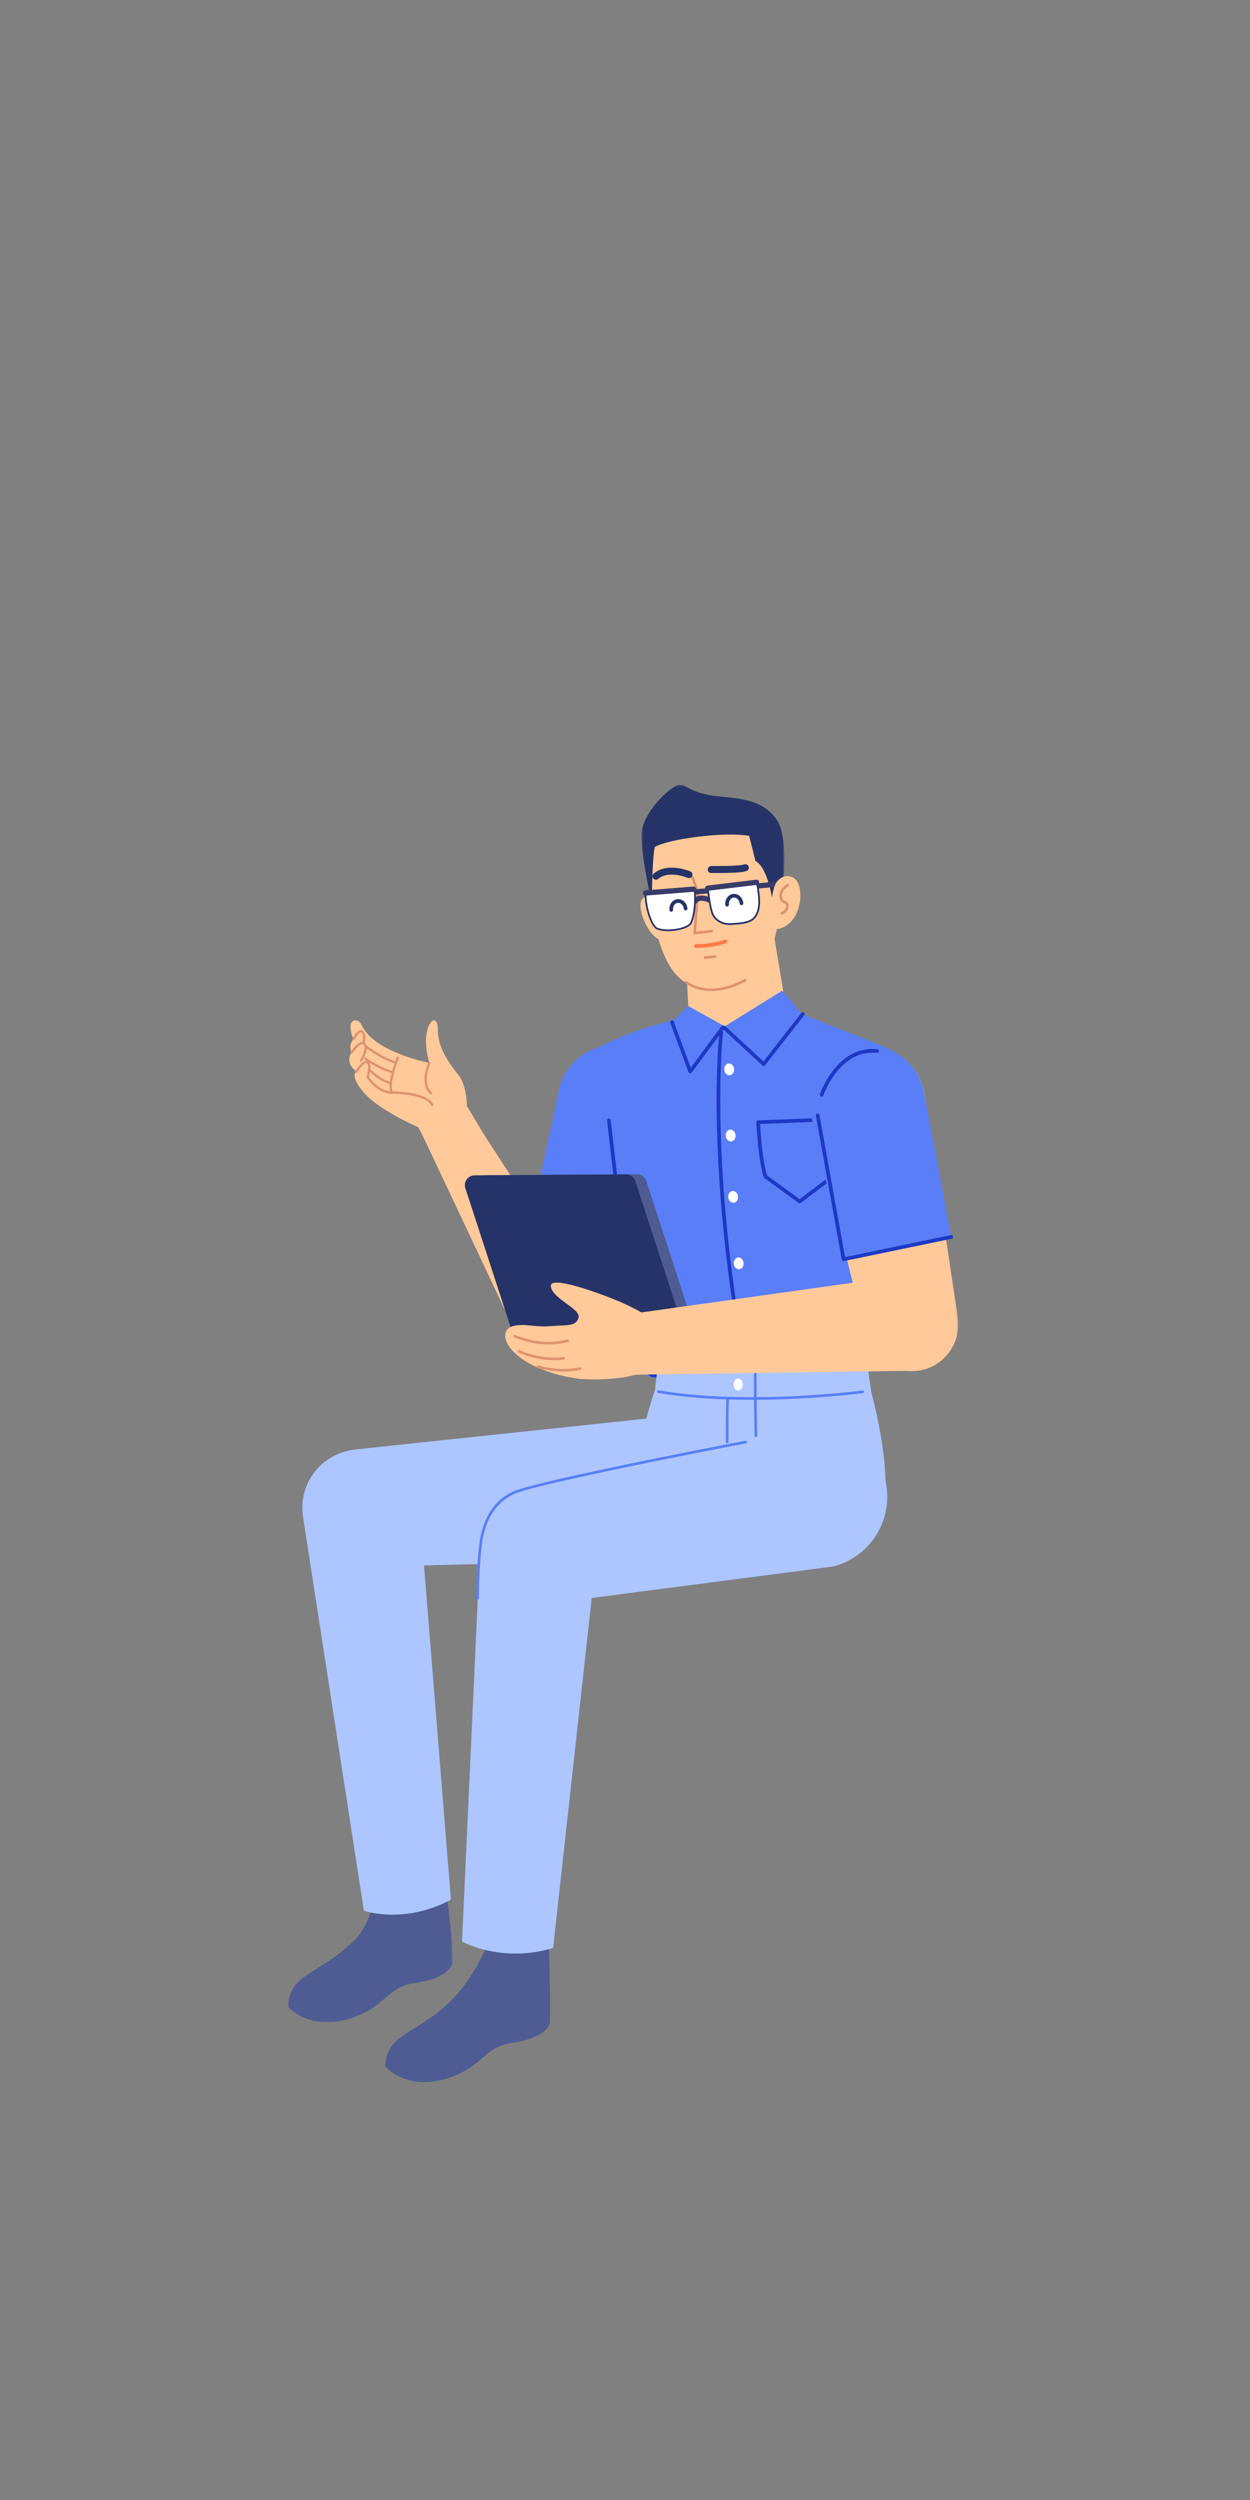 <?xml version="1.0" encoding="UTF-8"?>
<svg width="512px" height="1024px" viewBox="0 0 512 1024" version="1.1" xmlns="http://www.w3.org/2000/svg" xmlns:xlink="http://www.w3.org/1999/xlink">
    <rect x="0" y="0" width="512" height="1024" fill="#808080" stroke="none"/>
    <!-- Generator: Sketch 61.2 (89653) - https://sketch.com -->
    <title>2.人物组件/8.程序员/坐姿/讨论</title>
    <desc>Created with Sketch.</desc>
    <defs>
        <polygon id="path-1" points="0 0.982 67.4 0.982 67.4 66.997 0 66.997"></polygon>
        <polygon id="path-3" points="0.72 1.158 59.278 1.158 59.278 50.358 0.72 50.358"></polygon>
        <polygon id="path-5" points="0.701 1.464 61.512 1.464 61.512 134.855 0.701 134.855"></polygon>
    </defs>
    <g id="2.人物组件/8.程序员/坐姿/讨论" stroke="none" stroke-width="1" fill="none" fill-rule="evenodd">
        <g id="分组" transform="translate(118, 761.342)">
            <mask id="mask-2" fill="white">
                <use xlink:href="#path-1"></use>
            </mask>
            <g id="Clip-2"></g>
            <path d="M29.149,64.048 C9.977,72.277 0.037,60.673 0.037,60.673 C0.037,60.673 -0.535,56.593 2.8,52.006 C6.971,46.267 16.334,44.173 27.377,33.171 C35.86,24.718 37.133,6.225 37.133,6.225 C43.243,-2.918 63.296,2.676 63.296,2.676 C63.296,2.676 67.709,31.989 67.382,42.753 C67.382,42.753 66.71,48.682 51.973,50.898 C40.946,52.554 40.631,59.119 29.149,64.048" id="Fill-1" fill="#4E5C93" mask="url(#mask-2)"></path>
        </g>
        <path d="M125.052,619.183 L125.052,619.183 C124.209,606.244 133.729,594.946 146.621,593.579 L276.846,579.784 C293.506,578.018 308.287,590.471 309.376,607.19 L309.376,607.19 C310.464,623.909 297.42,638.173 280.672,638.581 L149.758,641.774 C136.797,642.091 125.893,632.122 125.052,619.183" id="Fill-3" fill="#ADC6FF"></path>
        <path d="M184.693,778.131 L171.622,615.697 C170.533,602.149 158.392,592.23 144.901,593.86 L144.9,593.86 C131.557,595.471 122.158,607.753 124.09,621.054 L149.049,782.608 C149.049,782.608 165.168,788.436 184.693,778.131" id="Fill-5" fill="#ADC6FF"></path>
        <path d="M186.993,849.893 C167.821,858.122 157.881,846.518 157.881,846.518 C157.881,846.518 157.309,842.438 160.642,837.852 C164.814,832.112 174.177,830.018 185.22,819.015 C193.703,810.563 199.25,797.46 199.25,797.46 C205.36,788.318 224.758,793.766 224.758,793.766 C224.758,793.766 225.553,817.833 225.226,828.597 C225.226,828.597 224.554,834.527 209.816,836.742 C198.79,838.398 198.474,844.964 186.993,849.893" id="Fill-7" fill="#4E5C93"></path>
        <path d="M177.36,450.719 L177.36,450.719 C172.227,452.989 169.956,458.401 172.171,463.094 L214.314,552.443 C218.268,560.827 229.384,564.506 238.566,560.47 C247.729,556.441 251.166,546.392 246.07,538.526 L191.665,454.552 C188.793,450.118 182.52,448.438 177.36,450.719" id="Fill-9" fill="#FFC999"></path>
        <path d="M225.89,560.127 L225.89,560.127 C235.805,562.442 245.804,556.611 248.672,546.842 L274.667,458.346 C278.489,445.331 270.585,431.778 257.376,428.694 C244.32,425.648 231.351,434.067 228.819,447.231 L211.4,537.806 C209.453,547.929 215.85,557.784 225.89,560.127" id="Fill-11" fill="#FFC999"></path>
        <path d="M216.273,505.533 L260.141,515.771 L274.887,457.304 C278.115,444.507 270.221,431.55 257.367,428.55 C244.515,425.55 231.701,433.674 228.93,446.579 L216.273,505.533 Z" id="Fill-13" fill="#597EF7"></path>
        <path d="M281.904,411.778 L279.932,372.826 L314.967,370.76 L321.084,407.543 C322.931,418.652 315.122,429.053 303.936,430.378 C292.593,431.723 282.482,423.185 281.904,411.778" id="Fill-15" fill="#FFC999"></path>
        <path d="M270.432,369.795 C270.432,369.795 264.441,364.94 262.655,368.918 C260.868,372.896 266.403,385.664 272.211,385.304 C279.965,384.824 270.432,369.795 270.432,369.795" id="Fill-17" fill="#FFC999"></path>
        <path d="M308.112,399.637 C308.112,399.637 297.93,410.278 281.829,402.92 C270.24,397.624 265.998,373.861 265.943,356.048 C265.911,345.968 269.841,340.066 279.173,335.948 C288.504,331.831 314.762,328.541 318.48,357.761 C322.623,390.308 308.112,399.637 308.112,399.637" id="Fill-19" fill="#FFC999"></path>
        <path d="M283.314,358.627 C283.56,358.532 283.833,358.63 283.966,358.847 L284.009,358.934 L286.325,364.927 C286.344,364.976 286.356,365.028 286.36,365.081 L286.36,365.161 L285.121,381.583 L291.488,380.866 C291.753,380.836 291.995,381.005 292.065,381.254 L292.082,381.339 C292.112,381.605 291.943,381.847 291.694,381.917 L291.608,381.933 L284.597,382.724 C284.293,382.758 284.029,382.533 284.002,382.24 L284.002,382.15 L285.279,365.199 L283.007,359.321 C282.912,359.075 283.01,358.802 283.228,358.67 L283.314,358.627 Z" id="Stroke-21" fill="#DD936F" fill-rule="nonzero"></path>
        <path d="M304.857,354.064 C305.608,353.818 306.417,354.228 306.663,354.979 C306.909,355.731 306.499,356.539 305.747,356.785 C304.238,357.279 301.691,357.48 297.549,357.549 L294.011,357.581 L291.347,357.6 C290.556,357.61 289.907,356.977 289.898,356.186 C289.888,355.395 290.521,354.747 291.312,354.737 L296.604,354.699 L297.854,354.679 C301.461,354.609 303.76,354.423 304.857,354.064 Z" id="Stroke-23" fill="#253368" fill-rule="nonzero"></path>
        <path d="M296.919,384.897 C297.304,384.746 297.739,384.937 297.89,385.322 C298.041,385.708 297.851,386.143 297.465,386.294 L297.285,386.361 C297.106,386.426 296.853,386.51 296.531,386.61 C295.788,386.84 294.923,387.069 293.944,387.282 C291.295,387.859 288.31,388.217 285.044,388.251 C284.629,388.255 284.29,387.922 284.286,387.508 C284.282,387.094 284.614,386.755 285.028,386.751 C288.189,386.718 291.073,386.372 293.625,385.817 C294.561,385.613 295.385,385.394 296.087,385.177 L296.666,384.989 C296.776,384.951 296.861,384.92 296.919,384.897 Z" id="Stroke-25" fill="#FF7A46" fill-rule="nonzero"></path>
        <g id="分组" transform="translate(262, 320.342)">
            <mask id="mask-4" fill="white">
                <use xlink:href="#path-3"></use>
            </mask>
            <g id="Clip-28"></g>
            <path d="M54.683,50.358 L59.002,38.397 C59.002,38.397 60.623,21.715 56.009,15.192 C48.847,5.067 35.53,6.995 27.25,5.074 C18.97,3.155 18.718,0.478 15.559,1.315 C12.397,2.152 1.015,12.36 0.73,21.608 C0.479,29.739 5.003,49.822 5.003,49.822 C5.003,49.822 5.039,31.542 6.191,26.574 C12.151,23.183 34.957,20.253 44.842,22.023 C44.842,22.023 46.418,28.052 47.425,32.31 C52.972,35.334 54.683,50.358 54.683,50.358" id="Fill-27" fill="#253368" mask="url(#mask-4)"></path>
        </g>
        <path d="M304.969,401.036 C305.231,400.896 305.556,400.996 305.695,401.258 C305.835,401.519 305.735,401.845 305.473,401.984 C296.614,406.696 289.238,406.886 283.536,404.356 C282.756,404.01 282.08,403.638 281.509,403.264 L281.237,403.081 C281.033,402.939 280.885,402.824 280.793,402.745 C280.568,402.552 280.542,402.213 280.736,401.988 C280.929,401.763 281.268,401.737 281.493,401.93 L281.6,402.017 C281.711,402.102 281.877,402.222 282.097,402.366 C282.621,402.708 283.246,403.052 283.972,403.374 C289.376,405.772 296.404,405.591 304.969,401.036 Z" id="Stroke-29" fill="#DD936F" fill-rule="nonzero"></path>
        <path d="M289.685,363.823 C290.276,363.775 290.794,364.215 290.842,364.807 C290.887,365.358 290.506,365.846 289.975,365.948 L289.859,365.964 L284.681,366.384 C284.089,366.432 283.571,365.991 283.523,365.4 C283.479,364.848 283.859,364.36 284.391,364.259 L284.507,364.243 L289.685,363.823 Z" id="Stroke-31" fill="#393C68" fill-rule="nonzero"></path>
        <path d="M286.856,366.836 C287.818,366.737 288.808,366.893 289.775,367.208 C290.232,367.357 290.587,367.509 290.805,367.619 C291.334,367.886 291.547,368.532 291.28,369.062 C291.031,369.556 290.451,369.774 289.945,369.584 L289.697,369.472 C289.556,369.41 289.354,369.331 289.109,369.25 C288.403,369.02 287.696,368.909 287.076,368.973 C286.429,369.039 285.926,369.289 285.543,369.773 C285.176,370.238 284.5,370.318 284.035,369.95 C283.569,369.582 283.49,368.907 283.858,368.442 C284.622,367.475 285.661,366.959 286.856,366.836 Z" id="Stroke-33" fill="#393C68" fill-rule="nonzero"></path>
        <path d="M273.525,355.471 C275.771,355.229 278.129,355.52 280.439,356.146 C281.486,356.431 282.291,356.717 282.767,356.918 C283.495,357.226 283.836,358.066 283.528,358.794 C283.221,359.523 282.381,359.864 281.652,359.556 L281.372,359.447 C281.306,359.422 281.23,359.394 281.146,359.364 C280.713,359.21 280.224,359.055 279.689,358.91 C277.694,358.369 275.673,358.12 273.831,358.318 C272.162,358.497 270.75,359.037 269.633,359.985 C269.031,360.497 268.127,360.424 267.615,359.821 C267.103,359.218 267.177,358.315 267.78,357.803 C269.368,356.454 271.319,355.708 273.525,355.471 Z" id="Stroke-35" fill="#253368" fill-rule="nonzero"></path>
        <path d="M292.883,391.284 C293.179,391.256 293.441,391.473 293.468,391.768 C293.493,392.034 293.32,392.272 293.07,392.338 L292.984,392.353 L288.769,392.749 C288.474,392.777 288.212,392.56 288.184,392.264 C288.159,391.999 288.332,391.76 288.582,391.695 L288.668,391.68 L292.883,391.284 Z" id="Stroke-37" fill="#DD936F" fill-rule="nonzero"></path>
        <path d="M317.298,361.136 C317.888,361.077 318.415,361.508 318.473,362.098 C318.528,362.649 318.157,363.144 317.627,363.256 L317.511,363.274 L309.036,364.118 C308.446,364.177 307.92,363.746 307.861,363.156 C307.806,362.605 308.178,362.11 308.707,361.999 L308.823,361.981 L317.298,361.136 Z" id="Stroke-39" fill="#393C68" fill-rule="nonzero"></path>
        <path d="M308.137,361.435 L291.946,362.959 C290.815,363.063 289.984,364.064 290.1,365.193 C290.313,367.301 290.751,370.671 291.571,373.514 C292.539,376.868 295.806,378.67 299.293,378.503 C303.648,378.296 307.54,377.935 309.295,375.498 C311.973,371.788 310.707,366.212 310.36,363.228 C310.234,362.134 309.234,361.331 308.137,361.435" id="Fill-41" fill="#FFFFFF"></path>
        <path d="M308.104,361.078 L291.913,362.602 C290.583,362.726 289.608,363.904 289.744,365.23 C290.05,368.26 290.529,371.195 291.228,373.613 C292.206,377.005 295.503,379.042 299.31,378.86 L300.104,378.819 C305.518,378.514 308.065,377.818 309.586,375.708 C310.657,374.223 311.187,372.385 311.299,370.206 C311.365,368.9 311.291,367.629 311.089,365.979 L310.734,363.34 C310.728,363.288 310.721,363.237 310.716,363.187 C310.568,361.901 309.395,360.956 308.104,361.078 Z M308.171,361.791 C309.076,361.705 309.901,362.37 310.005,363.269 L310.068,363.772 L310.268,365.217 L310.378,366.059 C310.576,367.674 310.648,368.911 310.584,370.17 C310.479,372.222 309.986,373.929 309.005,375.289 C307.595,377.247 305.008,377.873 299.276,378.146 C295.782,378.312 292.795,376.467 291.915,373.415 C291.231,371.046 290.758,368.149 290.456,365.158 C290.361,364.228 291.044,363.402 291.979,363.315 L308.171,361.791 Z" id="Stroke-43" fill="#253368" fill-rule="nonzero"></path>
        <path d="M282.866,363.631 L264.535,365.356 C264.109,368.099 265.738,378.395 269.092,380.32 C273.515,382.13 281.937,380.374 283.048,378.001 C284.734,374.399 284.866,367.822 284.566,365.023 C284.476,364.171 283.721,363.551 282.866,363.631" id="Fill-45" fill="#FFFFFF"></path>
        <path d="M282.833,363.274 L264.501,364.999 C264.338,365.015 264.207,365.139 264.181,365.301 C263.562,369.289 265.919,378.911 268.914,380.63 C273.348,382.448 282.107,380.853 283.372,378.152 C284.833,375.032 285.346,368.947 284.922,364.985 C284.811,363.938 283.883,363.177 282.833,363.274 Z M282.9,363.987 C283.559,363.926 284.141,364.402 284.21,365.06 C284.622,368.905 284.119,374.869 282.724,377.849 C281.652,380.138 273.307,381.658 269.228,379.989 L269.082,379.897 C266.609,378.198 264.486,369.744 264.836,365.847 L264.852,365.684 L282.9,363.987 Z" id="Stroke-47" fill="#253368" fill-rule="nonzero"></path>
        <path d="M309.776,360.314 C310.365,360.243 310.9,360.663 310.971,361.252 C311.037,361.801 310.676,362.304 310.149,362.426 L310.033,362.447 L290.013,364.862 C289.424,364.933 288.889,364.513 288.818,363.924 C288.752,363.374 289.113,362.872 289.64,362.749 L289.755,362.729 L309.776,360.314 Z" id="Stroke-49" fill="#393C68" fill-rule="nonzero"></path>
        <path d="M284.033,363.129 C284.624,363.082 285.142,363.523 285.189,364.114 C285.233,364.666 284.852,365.154 284.32,365.255 L284.204,365.27 L264.509,366.845 C263.918,366.893 263.4,366.452 263.353,365.86 C263.309,365.309 263.69,364.821 264.221,364.72 L264.338,364.704 L284.033,363.129 Z" id="Stroke-51" fill="#393C68" fill-rule="nonzero"></path>
        <path d="M318.129,361.285 C319.906,358.887 323.023,357.87 325.611,360.015 C329.784,363.469 328.377,378.585 318.634,380.52 C314.835,380.505 315.357,365.028 318.129,361.285" id="Fill-53" fill="#FFC999"></path>
        <path d="M322.448,362.071 C322.709,361.931 323.035,362.028 323.175,362.29 C323.316,362.551 323.218,362.876 322.957,363.017 L322.834,363.088 C322.758,363.134 322.661,363.198 322.547,363.277 C322.226,363.499 321.904,363.761 321.606,364.06 C320.444,365.223 319.966,366.559 320.504,368.086 C320.642,368.478 320.82,368.656 321.226,368.843 L321.497,368.959 C322.374,369.321 322.78,369.673 322.975,370.551 C323.276,371.915 322.723,373.028 321.661,373.862 C321.164,374.252 320.671,374.501 320.326,374.627 C320.047,374.729 319.739,374.585 319.637,374.307 C319.536,374.028 319.679,373.72 319.958,373.618 L320.113,373.553 C320.159,373.532 320.212,373.506 320.271,373.477 C320.519,373.351 320.768,373.198 320.998,373.017 C321.765,372.415 322.126,371.688 321.926,370.783 C321.833,370.363 321.698,370.218 321.226,370.011 L320.955,369.897 C320.191,369.577 319.762,369.214 319.491,368.442 C318.797,366.471 319.419,364.73 320.846,363.301 C321.193,362.953 321.564,362.651 321.935,362.394 C322.16,362.238 322.339,362.13 322.448,362.071 Z" id="Stroke-55" fill="#DD936F" fill-rule="nonzero"></path>
        <path d="M277.496,368.309 C279.56,368.115 281.365,369.827 281.577,372.083 C281.616,372.496 281.313,372.861 280.901,372.9 C280.488,372.939 280.123,372.636 280.084,372.224 C279.945,370.751 278.828,369.691 277.637,369.803 C276.446,369.915 275.546,371.165 275.684,372.639 C275.722,373.051 275.419,373.417 275.007,373.455 C274.594,373.494 274.229,373.191 274.19,372.778 C273.98,370.522 275.432,368.503 277.496,368.309 Z" id="Stroke-57" fill="#253368" fill-rule="nonzero"></path>
        <path d="M300.376,366.156 C302.44,365.962 304.244,367.674 304.456,369.93 C304.495,370.343 304.192,370.708 303.78,370.747 C303.368,370.786 303.002,370.483 302.963,370.071 C302.824,368.598 301.707,367.538 300.516,367.65 C299.325,367.762 298.425,369.012 298.563,370.486 C298.601,370.898 298.298,371.264 297.886,371.302 C297.474,371.341 297.108,371.038 297.069,370.625 C296.859,368.369 298.312,366.35 300.376,366.156 Z" id="Stroke-59" fill="#253368" fill-rule="nonzero"></path>
        <path d="M356.09,542.424 C356.09,542.424 356.218,505.173 358.346,488.383 C360.755,469.362 371.119,432.544 364.3,429.639 C357.481,426.732 328.142,415.249 328.142,415.249 C328.142,415.249 315.181,416.82 300.611,420.022 C289.078,422.557 290.63,415.29 276.643,417.696 C270.719,418.714 242.528,427.453 240.995,432.975 C230.687,470.089 262.411,543.913 262.411,543.913 C262.411,543.913 257.84,555.346 263.797,562.065 C267.149,565.5 266.678,563.941 285.125,563.866 C306.124,563.782 349.955,562.42 353.119,561.273 C363.299,557.58 356.09,542.424 356.09,542.424" id="Fill-61" fill="#597EF7"></path>
        <polygon id="Fill-63" fill="#597EF7" points="281.786 412.02 296.738 420.314 281.767 435.969 275.813 418.106"></polygon>
        <polygon id="Fill-65" fill="#597EF7" points="296.392 420.683 309.759 439.151 329.077 416.147 320.38 405.789"></polygon>
        <path d="M295.499,422.161 C295.91,422.209 296.205,422.581 296.157,422.993 L296.11,423.436 L296.01,424.472 L295.982,424.775 C295.85,426.26 295.718,428.026 295.595,430.067 L295.505,431.62 C294.832,443.92 294.799,459.294 295.797,477.486 C297.239,503.793 300.683,532.578 306.568,563.552 C306.645,563.959 306.378,564.351 305.971,564.429 C305.564,564.506 305.172,564.239 305.094,563.832 C299.196,532.792 295.745,503.94 294.299,477.568 L294.177,475.254 C293.263,457.246 293.367,442.068 294.098,429.976 L294.212,428.201 C294.289,427.067 294.368,426.033 294.448,425.1 L294.569,423.774 L294.667,422.82 C294.711,422.443 295.028,422.163 295.397,422.156 L295.499,422.161 Z" id="Stroke-67" fill="#1D39C4" fill-rule="nonzero"></path>
        <path d="M339.959,457.766 L323.592,458.412 C319.409,458.573 315.037,458.738 310.524,458.905 C310.106,458.92 309.781,459.275 309.802,459.693 C310.09,465.338 310.551,470.129 311.138,474.126 C311.477,476.434 311.84,478.351 312.205,479.904 L312.289,480.256 C312.405,480.73 312.514,481.14 312.615,481.489 L312.783,482.036 C312.802,482.094 312.818,482.14 312.83,482.174 C312.881,482.314 312.973,482.436 313.094,482.524 L327.098,492.71 C327.365,492.905 327.727,492.901 327.991,492.702 L341.161,482.762 C341.355,482.615 341.466,482.384 341.458,482.141 L340.74,458.493 C340.727,458.076 340.376,457.749 339.959,457.766 Z M339.263,459.296 L339.947,481.797 L327.53,491.17 L314.17,481.452 L314.111,481.259 L313.997,480.866 C313.919,480.584 313.835,480.263 313.746,479.901 C313.364,478.335 312.981,476.348 312.622,473.908 L312.536,473.309 C312.055,469.897 311.665,465.913 311.394,461.318 L311.34,460.375 L323.649,459.911 L339.263,459.296 Z" id="Stroke-69" fill="#1D39C4" fill-rule="nonzero"></path>
        <path d="M296.677,438.239 C296.824,439.567 297.839,440.545 298.947,440.422 C300.053,440.3 300.832,439.124 300.685,437.797 C300.538,436.468 299.521,435.491 298.416,435.614 C297.308,435.736 296.53,436.912 296.677,438.239" id="Fill-71" fill="#FFFFFF"></path>
        <path d="M297.273,465.338 C297.42,466.665 298.436,467.643 299.543,467.52 C300.65,467.399 301.428,466.223 301.28,464.894 C301.134,463.566 300.117,462.59 299.012,462.711 C297.905,462.834 297.126,464.01 297.273,465.338" id="Fill-73" fill="#FFFFFF"></path>
        <path d="M298.282,490.461 C298.429,491.788 299.444,492.766 300.551,492.643 C301.657,492.522 302.435,491.346 302.288,490.017 C302.141,488.689 301.126,487.713 300.019,487.834 C298.912,487.957 298.135,489.133 298.282,490.461" id="Fill-75" fill="#FFFFFF"></path>
        <path d="M300.571,517.687 C300.718,519.015 301.733,519.993 302.84,519.87 C303.946,519.748 304.724,518.572 304.577,517.245 C304.43,515.916 303.415,514.939 302.308,515.062 C301.201,515.184 300.424,516.36 300.571,517.687" id="Fill-77" fill="#FFFFFF"></path>
        <path d="M304.874,547.953 C305.021,549.281 306.036,550.259 307.143,550.136 C308.25,550.014 309.029,548.838 308.88,547.511 C308.735,546.182 307.718,545.205 306.612,545.328 C305.505,545.45 304.727,546.626 304.874,547.953" id="Fill-79" fill="#FFFFFF"></path>
        <path d="M328.228,414.886 C328.482,414.56 328.954,414.501 329.28,414.756 C329.577,414.987 329.653,415.398 329.473,415.716 L329.411,415.808 L313.404,436.346 C313.157,436.664 312.709,436.725 312.388,436.503 L312.304,436.436 L296.095,421.443 C295.79,421.162 295.772,420.688 296.053,420.384 C296.309,420.107 296.724,420.067 297.026,420.273 L297.113,420.342 L312.723,434.78 L328.228,414.886 Z" id="Stroke-81" fill="#1D39C4" fill-rule="nonzero"></path>
        <path d="M274.993,417.97 C275.35,417.838 275.742,417.995 275.915,418.321 L275.957,418.414 L282.927,437.334 L295.5,420.344 C295.724,420.041 296.132,419.956 296.455,420.128 L296.549,420.187 C296.852,420.411 296.937,420.82 296.765,421.142 L296.706,421.236 L283.308,439.344 C282.975,439.794 282.299,439.728 282.046,439.257 L282.001,439.157 L274.549,418.933 C274.406,418.544 274.605,418.113 274.993,417.97 Z" id="Stroke-83" fill="#1D39C4" fill-rule="nonzero"></path>
        <path d="M249.339,458.17 C249.751,458.125 250.122,458.422 250.167,458.834 L250.682,463.488 C254.764,499.965 257.987,518.624 265.721,545.377 C265.769,545.546 265.757,545.727 265.687,545.888 C262.462,553.217 262.907,558.077 265.506,561.059 C265.95,561.569 266.425,561.976 266.897,562.288 L267.114,562.426 C267.18,562.466 267.24,562.5 267.292,562.528 L267.372,562.57 L268.307,562.629 C272.991,562.912 278.056,563.086 283.448,563.16 L284.698,563.175 C295.698,563.294 307.444,563.009 319.137,562.452 L321.328,562.344 C324.42,562.187 327.313,562.022 329.959,561.855 L332.402,561.695 L335.339,561.486 C335.752,561.454 336.112,561.763 336.144,562.176 C336.176,562.589 335.868,562.95 335.455,562.982 L332.924,563.163 L331.615,563.251 C328.553,563.452 325.122,563.654 321.404,563.842 C308.962,564.471 296.403,564.802 284.682,564.675 C278.377,564.607 272.501,564.406 267.136,564.058 C267.052,564.053 266.971,564.034 266.894,564.001 C266.235,563.725 265.3,563.106 264.375,562.045 C261.476,558.719 260.906,553.505 263.959,546.114 L264.204,545.534 L263.574,543.333 C256.083,516.947 252.957,497.888 248.806,460.181 L248.676,458.997 C248.631,458.586 248.928,458.215 249.339,458.17 Z" id="Stroke-85" fill="#1D39C4" fill-rule="nonzero"></path>
        <path d="M361.734,619.712 L318.692,635.585 C318.692,635.585 309.099,637.791 301.583,635.063 C289.512,630.68 269.747,619.869 261.597,607.428 C260.739,589.466 268.29,569.402 268.29,569.402 L269.516,558.596 C269.516,558.596 308.399,562.989 355.464,558.882 C355.781,564.23 357.011,570.761 357.011,570.761 C357.011,570.761 365.628,601.526 361.734,619.712" id="Fill-87" fill="#ADC6FF"></path>
        <path d="M269.7,569.48 L269.787,569.488 C276.112,570.573 282.999,571.327 290.36,571.778 C306.276,572.754 323.326,572.289 339.851,570.922 L341.631,570.77 C343.968,570.567 346.159,570.355 348.182,570.142 L349.669,569.982 C350.686,569.87 351.583,569.765 352.351,569.672 L353.285,569.555 C353.579,569.516 353.849,569.723 353.888,570.017 C353.927,570.311 353.72,570.581 353.426,570.62 L352.48,570.738 C351.709,570.832 350.808,570.937 349.786,571.049 L348.295,571.21 C345.758,571.477 342.96,571.742 339.94,571.992 C323.367,573.364 306.269,573.829 290.295,572.85 C282.896,572.397 275.972,571.638 269.605,570.546 C269.313,570.496 269.117,570.219 269.167,569.926 C269.212,569.663 269.441,569.478 269.7,569.48 Z" id="Stroke-89" fill="#597EF7" fill-rule="nonzero"></path>
        <path d="M269.574,558.273 C275.013,558.858 280.785,559.308 286.847,559.632 C304.19,560.558 322.693,560.424 340.488,559.622 L342.709,559.518 C345.534,559.382 348.138,559.237 350.489,559.091 L353.02,558.927 L355.215,558.77 C355.51,558.747 355.769,558.967 355.792,559.263 C355.815,559.559 355.595,559.817 355.299,559.841 L353.449,559.974 L351.939,560.075 C349.234,560.251 346.157,560.427 342.761,560.591 C324.255,561.486 304.897,561.671 286.79,560.704 C280.709,560.38 274.919,559.928 269.459,559.341 C269.164,559.309 268.951,559.045 268.983,558.75 C269.011,558.484 269.229,558.285 269.487,558.271 L269.574,558.273 Z" id="Stroke-91" fill="#597EF7" fill-rule="nonzero"></path>
        <path d="M309.343,560.987 C309.64,560.988 309.879,561.229 309.878,561.526 L309.876,565.377 C309.882,568.321 309.903,571.811 309.946,575.705 L309.962,577.096 C310.067,585.748 310.26,594.313 310.56,602.389 L310.631,604.244 C311.095,615.945 311.762,625.749 312.662,633.027 C312.698,633.322 312.489,633.59 312.195,633.626 C311.901,633.663 311.633,633.453 311.596,633.159 L311.455,631.983 C310.645,625.004 310.033,615.918 309.595,605.208 L309.558,604.286 C309.241,596.278 309.033,587.75 308.914,579.106 L308.858,574.358 C308.824,571.005 308.807,567.979 308.802,565.378 L308.804,561.521 C308.805,561.225 309.046,560.985 309.343,560.987 Z" id="Stroke-93" fill="#597EF7" fill-rule="nonzero"></path>
        <path d="M300.491,567.062 C300.478,568.398 301.31,569.489 302.35,569.499 C303.389,569.508 304.241,568.434 304.253,567.098 C304.267,565.761 303.435,564.671 302.397,564.66 C301.357,564.651 300.503,565.725 300.491,567.062" id="Fill-95" fill="#FFFFFF"></path>
        <path d="M298.033,572.675 C298.33,572.686 298.561,572.935 298.55,573.232 L298.488,575.337 C298.477,575.76 298.466,576.209 298.456,576.682 C298.308,583.474 298.315,590.749 298.581,597.57 C298.718,601.067 298.919,604.282 299.192,607.156 C299.821,613.801 303.7,617.371 310.204,618.213 C310.498,618.252 310.706,618.521 310.668,618.815 C310.63,619.109 310.36,619.317 310.066,619.279 C303.088,618.374 298.802,614.43 298.123,607.257 C297.848,604.362 297.646,601.127 297.508,597.612 C297.268,591.45 297.238,584.925 297.343,578.716 L297.393,576.192 L297.447,574.113 C297.461,573.667 297.471,573.355 297.477,573.192 C297.488,572.896 297.737,572.665 298.033,572.675 Z" id="Stroke-97" fill="#597EF7" fill-rule="nonzero"></path>
        <path d="M288.832,629.177 C288.978,628.918 289.306,628.828 289.564,628.974 L290.047,629.241 L290.809,629.652 C290.991,629.749 291.181,629.849 291.378,629.952 C292.786,630.687 294.282,631.423 295.801,632.109 C297.079,632.686 298.318,633.203 299.495,633.643 C301.094,634.241 302.544,634.683 303.807,634.945 C305.202,635.235 306.856,635.408 308.715,635.477 C311.119,635.566 313.701,635.48 316.231,635.281 L316.974,635.22 C317.212,635.199 317.441,635.177 317.66,635.156 L318.626,635.052 C318.92,635.016 319.188,635.225 319.224,635.52 C319.261,635.814 319.051,636.082 318.757,636.118 L318.091,636.192 L317.424,636.257 C317.076,636.29 316.705,636.321 316.315,636.352 C313.747,636.554 311.126,636.641 308.675,636.55 C306.761,636.479 305.049,636.3 303.588,635.997 C302.266,635.723 300.765,635.264 299.118,634.649 C297.918,634.2 296.658,633.674 295.359,633.087 C293.82,632.392 292.306,631.648 290.881,630.904 L290.305,630.6 L289.179,629.989 C289.118,629.956 289.07,629.929 289.034,629.908 C288.776,629.762 288.686,629.435 288.832,629.177 Z" id="Stroke-99" fill="#597EF7" fill-rule="nonzero"></path>
        <g id="分组" transform="translate(331, 426.842)">
            <mask id="mask-6" fill="white">
                <use xlink:href="#path-5"></use>
            </mask>
            <g id="Clip-102"></g>
            <path d="M46.213,134.451 L46.213,134.451 C56.182,132.382 62.803,122.889 61.3,112.818 L47.677,21.596 C45.675,8.18 32.806,-0.795 19.522,1.962 C6.397,4.686 -1.832,17.778 1.407,30.788 L23.682,120.291 C26.173,130.294 36.12,136.547 46.213,134.451" id="Fill-101" fill="#FFC999" mask="url(#mask-6)"></path>
        </g>
        <path d="M345.535,515.802 L389.641,506.647 L378.44,447.399 C375.989,434.431 363.379,425.994 350.455,428.676 C337.532,431.358 329.321,444.117 332.233,456.99 L345.535,515.802 Z" id="Fill-103" fill="#597EF7"></path>
        <path d="M282.53,555.185 L220.499,555.589 C218.759,555.601 217.213,554.485 216.673,552.83 L195.106,486.629 C194.269,484.058 196.175,481.413 198.88,481.396 L260.911,480.992 C262.652,480.981 264.199,482.096 264.737,483.75 L286.304,549.952 C287.141,552.524 285.235,555.167 282.53,555.185" id="Fill-105" fill="#4E5C93"></path>
        <path d="M278.025,555.214 L215.994,555.618 C214.254,555.63 212.708,554.514 212.169,552.859 L190.602,486.658 C189.764,484.087 191.67,481.443 194.375,481.425 L256.407,481.021 C258.147,481.011 259.694,482.125 260.232,483.78 L281.799,549.981 C282.636,552.553 280.731,555.196 278.025,555.214" id="Fill-107" fill="#253368"></path>
        <path d="M237.207,564.772 C237.207,564.772 257.256,566.516 266.599,560.338 C279.967,551.501 267.72,540.887 267.72,540.887 C267.72,540.887 263.034,536.758 250.455,531.779 C243.468,529.015 225.168,522.446 225.607,526.808 C226.126,531.976 238.105,536.131 236.98,539.738 C235.825,543.439 232.549,542.629 224.497,543.238 C219.466,543.617 214.356,542.012 210.151,543.148 C201.931,545.368 208.891,560.783 237.207,564.772" id="Fill-109" fill="#FFC999"></path>
        <path d="M210.355,547.125 C210.465,546.854 210.774,546.722 211.045,546.832 C218.253,549.743 224.889,550.154 230.382,549.117 C230.834,549.032 231.242,548.942 231.603,548.851 L231.865,548.783 C232.115,548.716 232.282,548.665 232.362,548.637 C232.639,548.542 232.941,548.69 233.035,548.967 C233.13,549.244 232.982,549.546 232.705,549.64 L232.541,549.693 C232.438,549.724 232.305,549.763 232.141,549.807 C231.693,549.928 231.171,550.048 230.578,550.16 C224.898,551.232 218.058,550.808 210.648,547.815 C210.377,547.706 210.245,547.397 210.355,547.125 Z" id="Stroke-111" fill="#DD936F" fill-rule="nonzero"></path>
        <path d="M212.16,553.296 C212.288,553.032 212.606,552.923 212.869,553.051 L213.14,553.176 L213.514,553.338 C213.649,553.395 213.794,553.455 213.948,553.516 C214.831,553.871 215.839,554.226 216.955,554.558 C221.37,555.87 226.076,556.438 230.75,555.84 C231.04,555.803 231.306,556.008 231.343,556.299 C231.38,556.589 231.175,556.855 230.884,556.892 C226.048,557.51 221.199,556.926 216.652,555.574 C215.504,555.233 214.465,554.867 213.552,554.5 L213.101,554.315 L212.708,554.144 C212.561,554.079 212.459,554.031 212.405,554.005 C212.141,553.876 212.032,553.559 212.16,553.296 Z" id="Stroke-113" fill="#DD936F" fill-rule="nonzero"></path>
        <path d="M220.321,559.285 L220.415,559.301 C226.4,560.867 231.617,561.032 235.787,560.376 C236.171,560.315 236.516,560.252 236.82,560.187 L237.256,560.088 C237.348,560.066 237.413,560.048 237.453,560.037 C237.734,559.954 238.028,560.116 238.11,560.397 C238.192,560.678 238.031,560.972 237.75,561.055 L237.517,561.116 C237.448,561.133 237.367,561.152 237.275,561.173 C236.898,561.259 236.456,561.344 235.951,561.424 C231.643,562.101 226.279,561.932 220.147,560.327 C219.863,560.252 219.694,559.963 219.768,559.679 C219.834,559.427 220.07,559.266 220.321,559.285 Z" id="Stroke-115" fill="#DD936F" fill-rule="nonzero"></path>
        <path d="M240.136,552.144 L240.136,552.144 C240.645,558.444 245.95,563.271 252.271,563.181 L372.574,561.469 C383.863,561.309 392.671,551.647 391.791,540.391 L391.791,540.391 C390.91,529.155 380.737,520.987 369.577,522.556 L250.431,539.293 C244.138,540.177 239.626,545.811 240.136,552.144" id="Fill-117" fill="#FFC999"></path>
        <path d="M334.779,456.122 C335.153,456.054 335.512,456.276 335.625,456.628 L335.65,456.727 L346.136,514.91 L389.489,505.913 C389.861,505.836 390.225,506.049 390.348,506.397 L390.375,506.495 C390.453,506.867 390.24,507.232 389.892,507.355 L389.794,507.382 L345.688,516.537 C345.309,516.615 344.939,516.393 344.822,516.036 L344.797,515.935 L334.174,456.993 C334.101,456.585 334.371,456.195 334.779,456.122 Z" id="Stroke-119" fill="#1D39C4" fill-rule="nonzero"></path>
        <path d="M340.848,438.963 C345.622,432.598 351.751,429.023 359.311,429.77 C359.723,429.81 360.024,430.177 359.983,430.59 C359.943,431.002 359.575,431.303 359.163,431.262 C352.201,430.575 346.537,433.879 342.048,439.863 C340.605,441.786 339.395,443.851 338.41,445.916 C338.134,446.494 337.893,447.038 337.685,447.539 L337.535,447.907 C337.393,448.264 337.3,448.515 337.256,448.644 C337.123,449.036 336.697,449.245 336.305,449.112 C335.913,448.978 335.703,448.552 335.836,448.16 L335.974,447.782 C336.021,447.659 336.076,447.515 336.142,447.352 C336.393,446.722 336.697,446.023 337.056,445.27 C338.081,443.121 339.341,440.972 340.848,438.963 Z" id="Stroke-121" fill="#1D39C4" fill-rule="nonzero"></path>
        <path d="M191.246,453.007 C191.246,453.007 191.186,444.848 188.09,440.786 C183.668,434.986 179.369,429.512 179.309,421.394 C179.249,413.276 171.416,420.086 175.851,435.397 C164.135,432.758 151.83,427.811 148.149,419.882 C146.804,416.986 143.651,417.457 143.576,420.247 C143.499,423.038 144.759,425.653 144.759,425.653 C144.759,425.653 142.487,427.921 144.036,431.069 C141.02,435.823 146,438.839 146,438.839 C146,438.839 142.961,440.548 149.115,447.617 C155.493,454.942 171.378,461.734 171.378,461.734 L183.852,486.319 L204.699,475.595 L191.246,453.007 Z" id="Fill-123" fill="#FFC999"></path>
        <path d="M175.413,435.193 C175.525,434.951 175.812,434.846 176.054,434.958 C176.296,435.071 176.401,435.358 176.289,435.6 L176.157,435.906 C176.128,435.976 176.096,436.055 176.061,436.143 C175.887,436.585 175.712,437.08 175.549,437.616 C175.029,439.327 174.744,441.047 174.818,442.637 C174.91,444.639 175.567,446.27 176.895,447.434 C177.096,447.61 177.116,447.915 176.94,448.115 C176.764,448.316 176.459,448.336 176.259,448.16 C174.713,446.806 173.956,444.928 173.853,442.682 C173.773,440.966 174.075,439.143 174.625,437.335 C174.796,436.773 174.979,436.253 175.163,435.788 L175.265,435.534 C175.328,435.382 175.378,435.268 175.413,435.193 Z" id="Stroke-125" fill="#DD936F" fill-rule="nonzero"></path>
        <path d="M148.405,435.224 C149.3,434.494 150.12,434.232 150.814,434.688 C151.628,435.222 151.836,436.416 151.679,438.095 C151.624,438.685 151.524,439.311 151.391,439.947 C151.343,440.18 151.292,440.404 151.241,440.616 L151.136,441.03 L151.119,441.09 L151.177,441.17 C151.292,441.329 151.423,441.501 151.568,441.684 L151.718,441.872 C152.309,442.6 152.987,443.328 153.74,444.007 C155.882,445.937 158.186,447.082 160.554,447.068 C168.364,447.023 175.996,448.895 177.44,452.343 C177.543,452.589 177.427,452.872 177.181,452.975 C176.935,453.078 176.652,452.962 176.549,452.716 C175.326,449.797 167.963,447.991 160.56,448.034 C157.911,448.049 155.397,446.801 153.093,444.725 C152.3,444.01 151.588,443.245 150.968,442.48 C150.75,442.212 150.559,441.963 150.396,441.738 L150.191,441.447 C150.113,441.329 150.091,441.181 150.131,441.045 L150.228,440.686 C150.302,440.398 150.376,440.083 150.445,439.75 C150.571,439.147 150.666,438.556 150.717,438.006 C150.842,436.67 150.683,435.757 150.284,435.496 C150.051,435.343 149.618,435.481 149.016,435.972 C148.637,436.281 148.227,436.702 147.803,437.206 C147.455,437.62 147.118,438.065 146.805,438.51 L146.635,438.755 C146.533,438.904 146.456,439.021 146.407,439.098 C146.264,439.323 145.966,439.39 145.741,439.247 C145.516,439.104 145.449,438.805 145.592,438.58 L145.76,438.324 C145.831,438.218 145.917,438.094 146.015,437.954 C146.343,437.488 146.697,437.021 147.064,436.585 C147.524,436.038 147.973,435.576 148.405,435.224 Z" id="Stroke-127" fill="#DD936F" fill-rule="nonzero"></path>
        <path d="M146.729,427.442 C147.925,426.564 149.008,426.41 149.735,427.363 C150.356,428.178 150.41,429.328 150.052,430.717 C149.877,431.396 149.608,432.112 149.27,432.844 C149.055,433.309 148.825,433.753 148.594,434.161 L148.38,434.53 C148.341,434.595 148.308,434.648 148.282,434.689 C148.139,434.914 147.841,434.981 147.616,434.838 C147.39,434.695 147.324,434.396 147.467,434.171 L147.612,433.931 C147.653,433.86 147.701,433.778 147.753,433.686 C147.971,433.3 148.19,432.879 148.393,432.438 C148.709,431.756 148.958,431.093 149.117,430.476 C149.408,429.345 149.367,428.474 148.966,427.949 C148.654,427.539 148.128,427.613 147.301,428.221 C146.879,428.53 146.424,428.955 145.953,429.465 C145.574,429.877 145.206,430.319 144.865,430.761 L144.535,431.202 C144.493,431.259 144.459,431.307 144.433,431.345 C144.281,431.565 143.98,431.619 143.76,431.467 C143.541,431.314 143.487,431.013 143.639,430.794 L143.905,430.428 C143.963,430.35 144.029,430.264 144.1,430.171 C144.457,429.708 144.843,429.244 145.243,428.81 C145.753,428.258 146.251,427.793 146.729,427.442 Z" id="Stroke-129" fill="#DD936F" fill-rule="nonzero"></path>
        <path d="M151.228,437.977 C151.421,437.793 151.727,437.8 151.911,437.994 C154.156,440.351 156.231,441.741 159.543,443.089 C159.79,443.189 159.909,443.471 159.808,443.718 C159.708,443.965 159.426,444.084 159.179,443.984 C155.743,442.585 153.553,441.119 151.211,438.66 C151.027,438.467 151.035,438.161 151.228,437.977 Z" id="Stroke-131" fill="#DD936F" fill-rule="nonzero"></path>
        <path d="M149.304,433.335 C149.465,433.122 149.768,433.081 149.981,433.243 L150.229,433.425 L150.324,433.494 C150.608,433.697 150.938,433.924 151.308,434.168 C152.366,434.867 153.535,435.567 154.782,436.219 C156.696,437.221 158.614,438.019 160.478,438.536 C160.735,438.608 160.885,438.874 160.814,439.131 C160.743,439.388 160.476,439.538 160.219,439.467 C158.283,438.93 156.304,438.107 154.334,437.075 C153.056,436.406 151.859,435.69 150.775,434.974 L150.236,434.611 L149.502,434.091 C149.458,434.058 149.422,434.032 149.396,434.012 C149.183,433.85 149.142,433.547 149.304,433.335 Z" id="Stroke-133" fill="#DD936F" fill-rule="nonzero"></path>
        <path d="M149.679,428.438 C149.842,428.227 150.146,428.188 150.357,428.352 L150.779,428.667 L151.221,428.986 C151.454,429.152 151.706,429.327 151.974,429.511 C153.254,430.385 154.655,431.259 156.131,432.075 C157.95,433.08 159.756,433.925 161.506,434.555 C161.757,434.646 161.887,434.922 161.797,435.173 C161.706,435.424 161.43,435.554 161.179,435.464 C159.377,434.815 157.525,433.949 155.663,432.92 C154.159,432.089 152.733,431.199 151.429,430.309 L150.905,429.945 C150.738,429.828 150.579,429.715 150.428,429.606 L149.894,429.213 C149.84,429.173 149.797,429.14 149.765,429.115 C149.554,428.952 149.516,428.649 149.679,428.438 Z" id="Stroke-135" fill="#DD936F" fill-rule="nonzero"></path>
        <path d="M163.102,432.795 C163.35,432.895 163.47,433.176 163.37,433.424 L163.093,434.147 C163.038,434.293 162.981,434.448 162.922,434.61 C162.584,435.538 162.246,436.537 161.931,437.566 C161.569,438.747 161.261,439.893 161.023,440.974 C160.363,443.974 160.304,446.216 160.968,447.298 C161.108,447.525 161.037,447.823 160.809,447.962 C160.582,448.102 160.285,448.031 160.145,447.803 C159.303,446.432 159.367,444.006 160.08,440.766 C160.324,439.658 160.639,438.488 161.007,437.283 C161.264,436.446 161.535,435.63 161.808,434.854 L162.103,434.038 L162.474,433.064 C162.573,432.816 162.855,432.696 163.102,432.795 Z" id="Stroke-137" fill="#DD936F" fill-rule="nonzero"></path>
        <path d="M146.41,422.578 C147.028,421.995 147.61,421.733 148.171,421.978 C149.096,422.382 149.551,423.253 149.65,424.398 C149.7,424.982 149.655,425.597 149.55,426.198 C149.505,426.456 149.46,426.654 149.428,426.77 C149.357,427.028 149.091,427.179 148.834,427.109 C148.577,427.038 148.425,426.772 148.496,426.515 L148.531,426.372 C148.552,426.282 148.575,426.167 148.599,426.032 C148.691,425.506 148.73,424.971 148.687,424.481 C148.616,423.653 148.327,423.1 147.785,422.863 C147.693,422.823 147.436,422.939 147.073,423.281 C146.803,423.535 146.509,423.883 146.204,424.299 C145.95,424.646 145.702,425.02 145.473,425.393 L145.219,425.82 C145.205,425.845 145.192,425.868 145.181,425.887 C145.052,426.12 144.758,426.205 144.525,426.075 C144.291,425.946 144.207,425.652 144.336,425.419 L144.494,425.146 C144.539,425.069 144.591,424.983 144.65,424.888 C144.892,424.493 145.153,424.098 145.425,423.728 C145.762,423.268 146.092,422.879 146.41,422.578 Z" id="Stroke-139" fill="#DD936F" fill-rule="nonzero"></path>
        <path d="M197.692,631.684 L197.692,631.684 C198.205,620.787 205.948,611.583 216.596,609.211 L324.19,585.255 C340.003,579.723 357.242,588.463 362.129,604.488 C367.013,620.514 357.581,637.384 341.372,641.616 L224.983,656.806 C210.049,658.755 196.984,646.729 197.692,631.684" id="Fill-141" fill="#ADC6FF"></path>
        <path d="M226.572,797.876 L244.423,635.897 C245.911,622.389 235.864,610.353 222.307,609.405 C208.9,608.468 197.35,618.753 196.734,632.178 L189.25,795.266 C189.25,795.266 205.45,804.308 226.572,797.876" id="Fill-143" fill="#ADC6FF"></path>
        <path d="M305.936,590.567 C305.991,590.858 305.8,591.14 305.509,591.195 L296.168,592.998 C294.346,593.352 292.443,593.724 290.469,594.111 L283.707,595.443 C276.207,596.928 268.774,598.424 261.63,599.892 L257.381,600.77 C255.463,601.167 253.586,601.559 251.751,601.945 L246.772,602.999 C230.02,606.571 218.13,609.38 212.659,611.154 C204.189,613.9 198.728,621.579 197.401,632.49 C197.221,633.966 197.061,635.543 196.919,637.205 C196.63,640.602 196.427,644.216 196.297,647.854 L196.251,649.219 C196.207,650.654 196.177,651.985 196.159,653.18 L196.142,654.679 C196.141,654.976 195.9,655.215 195.603,655.214 C195.307,655.213 195.068,654.972 195.068,654.675 L195.085,653.163 L195.115,651.548 C195.132,650.798 195.152,650.009 195.178,649.186 C195.305,645.072 195.522,640.957 195.849,637.114 C195.992,635.439 196.154,633.85 196.335,632.36 C197.709,621.06 203.429,613.017 212.328,610.132 L212.809,609.979 C218.934,608.054 231.954,605.024 250.162,601.182 L254.316,600.31 L257.163,599.718 C265.588,597.971 274.495,596.172 283.498,594.39 L290.262,593.057 C293.553,592.412 296.648,591.809 299.493,591.259 L305.308,590.14 C305.599,590.085 305.88,590.276 305.936,590.567 Z" id="Stroke-145" fill="#597EF7" fill-rule="nonzero"></path>
    </g>
</svg>